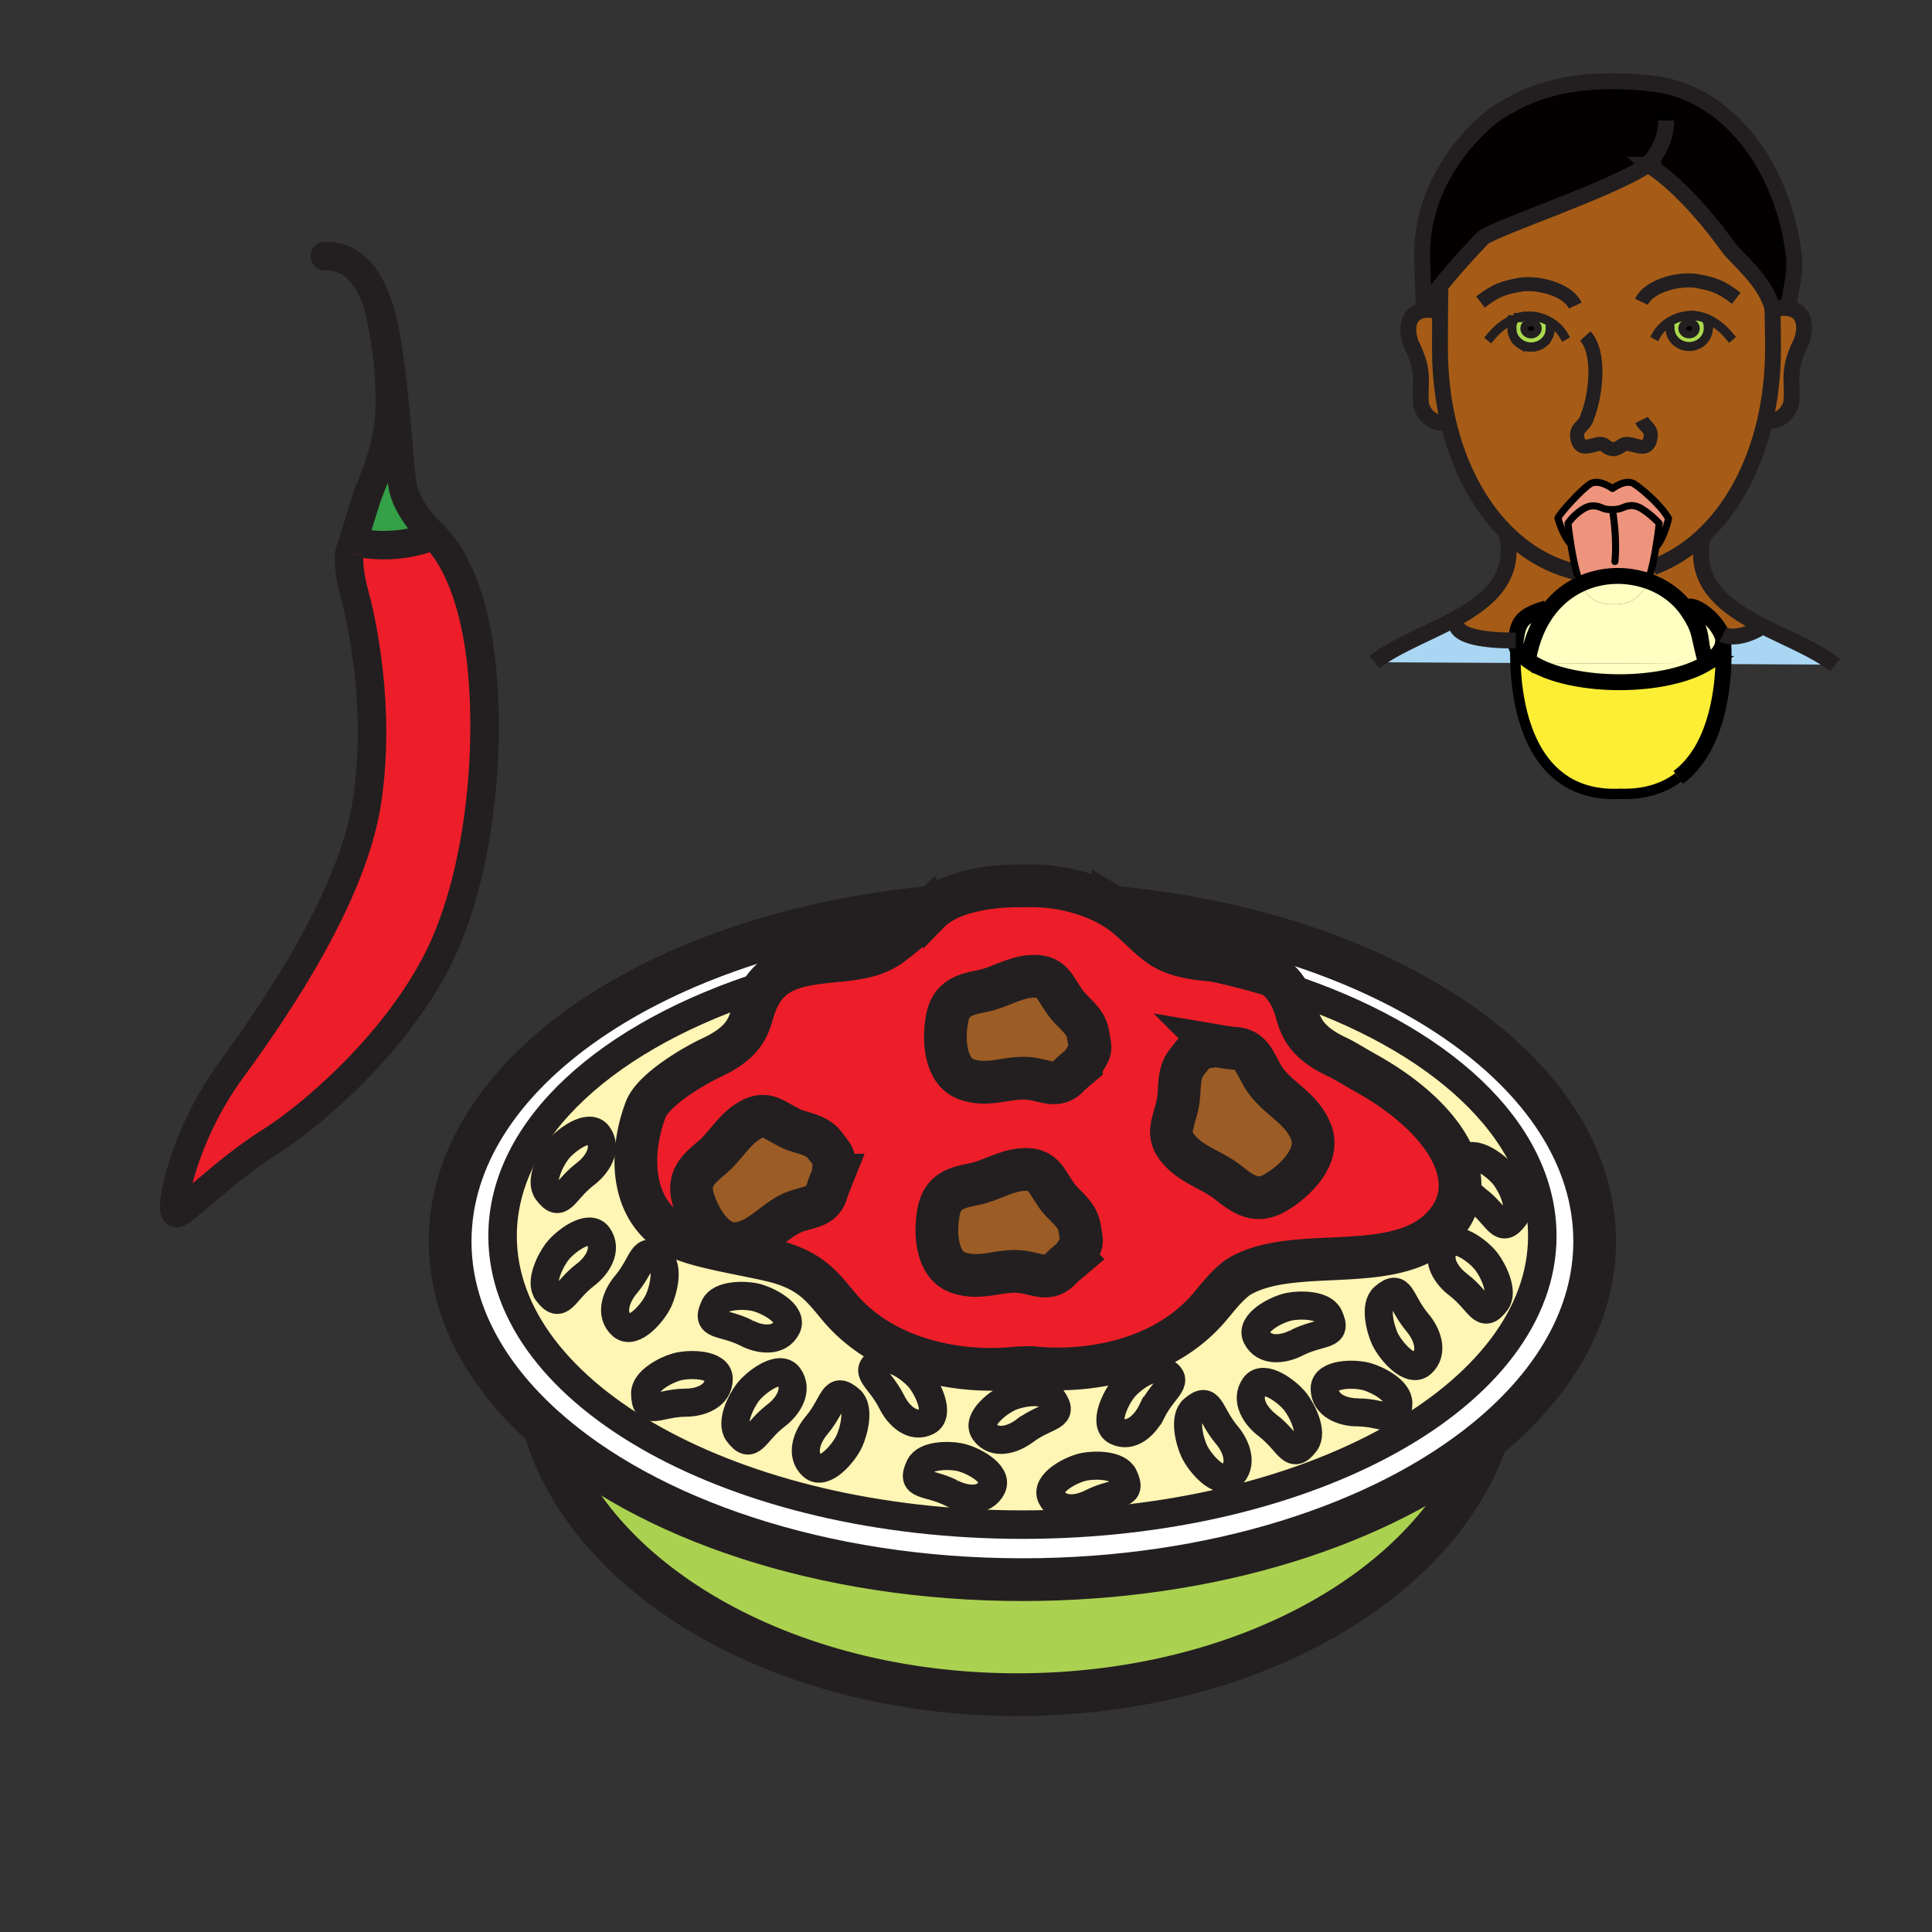 <?xml version="1.0"?><svg xmlns="http://www.w3.org/2000/svg" width="850.394" height="850.394" viewBox="0 0 850.394 850.394" overflow="visible"><rect x="0" y="0" width="850.394" height="850.394" fill="#333333" stroke="none"/><path d="M101.837 470.843c-21.513 29.297-27.664 63.13-24.26 63.13 3.413 0 20.777-18.474 41.323-31.397 17.754-11.166 52.695-40.86 72.302-77.347 19.474-36.225 24.748-91.747 20.919-130.905-3.696-37.601-15.539-53.177-21.194-58.593 0 0-13.978 6.611-32.574 3.306-1.711-.299-2.863.326-3.608 1.566-.009.009-.009.018-.009.018-.523 1.712-.86 2.816-.931 3.034-.009.027-.009.036-.009.036-.7 5.053.913 13.022 2.331 18.185 3.067 11.157 11.603 49.88 5.451 90.696-6.133 40.815-38.237 88.956-59.741 118.271z" fill="#ed1e29"></path><path d="M161.243 219.665a2760.202 2760.202 0 0 0-6.498 20.938c.745-1.241 1.897-1.865 3.608-1.566 18.596 3.305 32.574-3.306 32.574-3.306s-11.594-10.487-13.641-21.653c-2.048-11.157-3.865-56.356-9.901-76.741a97.116 97.116 0 0 0-.975-3.088l-.018.009c.328 1.268 5.965 23.301 5.097 46.331-.691 18.21-8.039 32.102-10.246 39.076z" fill="#34a047"></path><path d="M654.392 633.453c29.906-24.487 47.527-54.563 47.527-87.073 0-74.215-91.785-135.732-211.898-147.062a51.37 51.37 0 0 1 3.005 1.956c5.912 4.175 10.654 9.817 16.46 14.245 7.543 5.751 17.134 6.466 26.308 7.372 13.109 1.295 23.144 2.998 29.569 11.393 67.889 22.024 113.502 62.931 113.502 109.75 0 70.166-102.448 127.047-228.829 127.047-126.38 0-228.82-56.881-228.82-127.047 0-47.454 46.836-88.813 116.24-110.638 6.453-7.471 16.177-9.083 28.71-10.324 9.183-.905 18.765-1.621 26.308-7.372 5.806-4.428 11.39-9.047 16.469-14.245a24.432 24.432 0 0 1 2.074-1.883l-2.872-.073c-119.183 11.791-210.011 73.064-210.011 146.88 0 30.238 15.237 58.366 41.43 81.849 45.046 40.408 122.489 67.078 210.463 67.078 84.126.001 158.618-24.378 204.365-61.853z" fill="#fff"></path><path d="M245.156 506.66c-2.898 3.821-7.631 13.213-4.254 17.731 6.063 8.105 6.94.027 16.46-7.417 5.514-4.075 10.247-11.365 5.868-17.451-3.918-5.424-14.501 2.428-18.074 7.137zM245.156 551.053c-2.898 3.821-7.631 13.213-4.254 17.731 6.063 8.114 6.94.036 16.46-7.426 5.514-4.057 10.247-11.356 5.868-17.433-3.918-5.433-14.501 2.419-18.074 7.128z" fill="#fff5b4"></path><path d="M337.456 433.396c-69.404 21.825-116.24 63.184-116.24 110.638 0 70.166 102.439 127.047 228.82 127.047S678.865 614.2 678.865 544.034c0-46.819-45.613-87.726-113.502-109.75 2.27 2.952 4.087 6.729 5.434 11.609 1.959 7.091 4.894 13.34 17.949 19.426 3.129 1.467 7.65 4.338 12.569 7.081 33.86 18.919 49.566 44.629 37.122 63.312-18.898 28.372-67.517 10.722-93.346 26.389l-.398.281c-4.999 3.768-8.279 8.214-12.321 12.978-20.661 24.333-55.124 29.205-78.613 26.543l-5.549.181c-23.498 2.672-57.96-2.219-78.622-26.552-6.781-7.979-11.408-15.097-25.669-19.552-9.954-3.115-35.695-6.512-45.206-11.366-22.479-11.474-21.309-38.352-14.484-56.283 3.28-8.648 21.123-19.153 28.994-22.821 13.048-6.095 15.982-12.343 17.94-19.434 1.515-5.489 3.625-9.583 6.293-12.68zm-96.554 90.996c-3.377-4.519 1.356-13.91 4.254-17.731 3.572-4.709 14.156-12.562 18.074-7.137 4.378 6.086-.354 13.376-5.868 17.451-9.52 7.444-10.397 15.522-16.46 7.417zm0 44.392c-3.377-4.519 1.356-13.91 4.254-17.731 3.572-4.709 14.156-12.561 18.074-7.127 4.378 6.076-.354 13.376-5.868 17.433-9.52 7.461-10.397 15.539-16.46 7.425zm32.84 14.644c-5.575-4.963-2.491-13.131 2.048-18.329 7.711-9.373 6.852-17.451 14.475-10.867 4.263 3.658 1.631 13.874-.39 18.248-2.5 5.387-11.16 15.385-16.133 10.948zm10.212 29.994c-.098-5.696 9.156-10.388 13.703-11.71 5.62-1.611 18.703-1.53 18.703 5.226 0 7.534-8.048 10.541-14.856 10.469-11.984.226-17.373 6.212-17.55-3.985zm44.478-26.761c-10.787-5.334-18.242-2.509-13.872-11.683 2.438-5.116 12.764-5.017 17.408-4.084 5.726 1.15 17.355 7.271 14.359 13.294-3.34 6.729-11.849 5.688-17.895 2.473zm-3.59 44.039c-3.368-4.519 1.356-13.91 4.246-17.74 3.59-4.7 14.164-12.552 18.091-7.127 4.37 6.076-.363 13.375-5.886 17.441-9.51 7.445-10.388 15.523-16.451 7.426zm32.832 14.644c-5.558-4.962-2.481-13.14 2.057-18.329 7.703-9.382 6.852-17.451 14.483-10.876 4.255 3.658 1.631 13.874-.399 18.248-2.491 5.387-11.15 15.394-16.141 10.957zm34.666-28.599c-5.593-10.84-13.242-13.067-4.396-17.813 4.929-2.635 13.189 3.704 16.39 7.264 3.944 4.392 9.741 16.373 3.838 19.406-6.595 3.387-12.836-2.608-15.832-8.857zm26.379 40.39c-10.787-5.334-18.242-2.508-13.872-11.682 2.428-5.117 12.764-5.018 17.408-4.094 5.727 1.15 17.347 7.281 14.359 13.304-3.349 6.729-11.859 5.687-17.895 2.472zm14.626-26.978c-3.927-5.434 6.532-13.439 11.993-15.549 4.432-1.712 14.607-3.56 17.834 1.077 5.797 8.305-2.013 6.774-11.789 13.855-5.425 4.213-13.642 6.685-18.038.617zm29.472 28.772c-2.987-6.022 8.633-12.153 14.359-13.304 4.653-.924 14.979-1.023 17.417 4.093 4.37 9.174-3.085 6.349-13.872 11.674-6.044 3.214-14.554 4.265-17.904-2.463zm28.453-29.071c-5.903-3.024-.115-15.006 3.829-19.398 3.2-3.567 11.471-9.907 16.398-7.263 8.837 4.745 1.196 6.974-4.396 17.813-3.005 6.249-9.237 12.244-15.831 8.848zm34.347 8.793c-2.021-4.374-4.653-14.589-.39-18.257 7.623-6.565 6.771 1.504 14.483 10.886 4.529 5.189 7.614 13.366 2.048 18.329-4.982 4.438-13.641-5.569-16.141-10.958zm32.522-11.111c-5.522-4.066-10.256-11.365-5.877-17.442 3.927-5.424 14.502 2.428 18.082 7.128 2.899 3.83 7.623 13.222 4.246 17.74-6.063 8.097-6.941.027-16.451-7.426zm-5.035-39.086c-2.987-6.022 8.633-12.145 14.359-13.294 4.645-.934 14.979-1.033 17.417 4.093 4.361 9.165-3.085 6.34-13.881 11.674-6.035 3.215-14.545 4.256-17.895-2.473zm29.977 22.739c0-6.746 13.084-6.828 18.694-5.216 4.547 1.322 13.81 6.014 13.712 11.71-.177 10.196-5.566 4.22-17.55 3.984-6.807.082-14.856-2.934-14.856-10.478zm26.477-21.961c-2.021-4.374-4.653-14.589-.39-18.257 7.623-6.574 6.771 1.504 14.483 10.877 4.529 5.198 7.614 13.375 2.048 18.329-4.981 4.438-13.641-5.569-16.141-10.949zm32.521-23.608c-5.522-4.066-10.255-11.356-5.877-17.434 3.927-5.434 14.502 2.418 18.083 7.128 2.898 3.821 7.622 13.213 4.245 17.731-6.062 8.115-6.94.037-16.451-7.425zm8.093-37.483c-5.522-4.066-10.256-11.365-5.877-17.441 3.927-5.434 14.502 2.427 18.083 7.136 2.898 3.813 7.622 13.204 4.245 17.731-6.062 8.105-6.94.027-16.451-7.426z" fill="#fff5b4"></path><path d="M450.026 695.307c-87.974 0-165.417-26.67-210.463-67.078C259.099 695.37 344.91 745.93 447.819 745.93c100.215 0 184.217-47.961 206.572-112.477-45.746 37.475-120.238 61.854-204.365 61.854z" fill="#abd150"></path><path d="M275.79 565.099c-4.539 5.198-7.623 13.366-2.048 18.329 4.973 4.438 13.633-5.561 16.132-10.948 2.021-4.374 4.653-14.59.39-18.248-7.622-6.585-6.763 1.494-14.474 10.867z" fill="#fff5b4"></path><path d="M490.021 399.318c-10.982-6.602-25.759-10.016-39.684-9.355 0 0-25.954-1.168-39.32 9.609a24.28 24.28 0 0 0-2.074 1.883c-5.079 5.198-10.663 9.817-16.469 14.245-7.543 5.751-17.125 6.466-26.308 7.372-12.533 1.241-22.257 2.853-28.71 10.324-2.668 3.097-4.777 7.19-6.293 12.679-1.958 7.091-4.893 13.339-17.94 19.434-7.871 3.668-25.714 14.173-28.994 22.821-6.825 17.932-7.995 44.81 14.484 56.283 9.511 4.854 35.251 8.251 45.206 11.366 14.262 4.455 18.889 11.573 25.669 19.552 20.662 24.333 55.125 29.224 78.622 26.552l5.549-.181c23.489 2.662 57.952-2.21 78.613-26.543 4.042-4.764 7.322-9.21 12.321-12.978l.398-.281c25.829-15.667 74.447 1.983 93.346-26.389 12.444-18.683-3.262-44.393-37.122-63.312-4.919-2.743-9.44-5.614-12.569-7.081-13.056-6.086-15.99-12.335-17.949-19.426-1.347-4.881-3.164-8.657-5.434-11.609-6.426-8.395-16.46-10.098-29.569-11.393-9.174-.906-18.765-1.621-26.308-7.372-5.806-4.428-10.548-10.07-16.46-14.245a51.879 51.879 0 0 0-3.005-1.955zM305.183 527.933c-2.722-8.938 1.879-13.177 8.092-18.312 5.646-4.691 9.192-11.438 15.255-15.567 8.314-5.669 11.408-1.367 19.217 2.481 5.105 2.518 11.594 2.526 15.334 7.562 4.308 5.814 4.467 4.284 3.572 13.141 0 0-2.278 5.651-2.518 6.629-1.782 7.362-7.366 7.118-13.562 9.256-9.555 3.305-14.732 12.415-25.466 14.172-10.166 1.647-17.256-10.614-19.924-19.362zm116.559 32.212c-9.724-3.441-10.317-17.677-8.633-26.67 1.729-9.201 7.747-10.722 15.601-12.253 7.136-1.403 13.385-5.65 20.626-6.366 9.963-.996 10.708 4.293 15.805 11.447 3.351 4.682 9.059 7.815 10.024 14.063 1.126 7.2 1.959 5.932-2.916 13.304 0 0-4.627 3.885-5.283 4.637-4.973 5.633-9.785 2.717-16.238 1.621-9.947-1.685-18.713 3.848-28.986.217zm3.749-85.037c-9.724-3.441-10.317-17.677-8.633-26.67 1.729-9.201 7.747-10.713 15.6-12.253 7.136-1.403 13.385-5.65 20.626-6.366 9.964-.996 10.708 4.293 15.805 11.446 3.351 4.683 9.059 7.815 10.025 14.064 1.125 7.199 1.968 5.932-2.917 13.304 0 0-4.617 3.885-5.282 4.637-4.973 5.633-9.777 2.717-16.229 1.621-9.955-1.684-18.721 3.849-28.995.217zm95.021 32.576c-8.004-7.671-4.272-12.126-2.181-21.59 1.365-6.222-.23-13.304 4.122-18.638 4.999-6.148 3.377-5.932 12.853-7.163 0 0 6.479 1.104 7.561 1.114 8.146.117 9.28 6.284 13.057 12.515 5.823 9.608 16.638 13.005 21.131 24.289 4.246 10.686-6.825 21.48-15.316 26.561-8.669 5.198-14.244 1.223-21.167-4.292-6.295-5.008-14.246-7.209-20.06-12.796z" fill="#ed1e29"></path><path d="M297.657 601.712c-4.547 1.322-13.801 6.014-13.703 11.71.177 10.197 5.566 4.211 17.55 3.984 6.808.072 14.856-2.935 14.856-10.469 0-6.755-13.083-6.836-18.703-5.225z" fill="#fff5b4"></path><path d="M313.275 509.621c-6.213 5.135-10.814 9.373-8.092 18.312 2.668 8.748 9.759 21.01 19.926 19.361 10.734-1.757 15.911-10.867 25.466-14.172 6.196-2.138 11.78-1.894 13.562-9.256.239-.978 2.518-6.629 2.518-6.629.895-8.856.735-7.326-3.572-13.141-3.741-5.035-10.229-5.044-15.334-7.562-7.809-3.849-10.902-8.15-19.217-2.481-6.065 4.131-9.611 10.877-15.257 15.568z" fill="#9c5c25"></path><path d="M314.561 574.979c-4.37 9.174 3.084 6.349 13.872 11.683 6.045 3.215 14.555 4.256 17.896-2.473 2.996-6.022-8.633-12.144-14.359-13.294-4.646-.933-14.972-1.033-17.409 4.084zM329.088 612.96c-2.89 3.83-7.614 13.222-4.246 17.74 6.063 8.097 6.94.019 16.451-7.426 5.522-4.066 10.256-11.365 5.886-17.441-3.927-5.425-14.501 2.427-18.091 7.127zM359.73 627.015c-4.538 5.189-7.614 13.367-2.057 18.329 4.991 4.438 13.65-5.569 16.141-10.957 2.03-4.374 4.654-14.59.399-18.248-7.631-6.576-6.78 1.494-14.483 10.876zM387.944 598.932c-8.846 4.746-1.196 6.974 4.396 17.813 2.996 6.249 9.236 12.244 15.831 8.856 5.903-3.033.106-15.015-3.838-19.406-3.2-3.559-11.46-9.898-16.389-7.263zM404.848 645.453c-4.37 9.174 3.084 6.348 13.872 11.682 6.036 3.215 14.545 4.257 17.896-2.472 2.987-6.022-8.633-12.153-14.359-13.304-4.646-.923-14.981-1.023-17.409 4.094z" fill="#fff5b4"></path><path d="M413.108 533.475c-1.684 8.993-1.09 23.229 8.633 26.67 10.273 3.632 19.04-1.901 28.985-.217 6.453 1.096 11.266 4.012 16.238-1.621.656-.752 5.283-4.637 5.283-4.637 4.875-7.372 4.042-6.104 2.916-13.304-.966-6.248-6.674-9.382-10.024-14.063-5.097-7.154-5.842-12.443-15.805-11.447-7.241.716-13.49 4.963-20.626 6.366-7.853 1.531-13.871 3.051-15.6 12.253zM416.858 448.438c-1.684 8.993-1.09 23.229 8.633 26.67 10.273 3.632 19.04-1.901 28.994-.217 6.452 1.096 11.257 4.012 16.229-1.621.665-.752 5.282-4.637 5.282-4.637 4.885-7.372 4.042-6.104 2.917-13.304-.967-6.249-6.675-9.382-10.025-14.064-5.097-7.153-5.841-12.442-15.805-11.446-7.241.716-13.49 4.963-20.626 6.366-7.852 1.541-13.871 3.052-15.599 12.253z" fill="#9c5c25"></path><path d="M445.338 614.608c-5.461 2.109-15.92 10.115-11.993 15.549 4.396 6.067 12.613 3.596 18.038-.616 9.776-7.081 17.586-5.551 11.789-13.855-3.227-4.637-13.402-2.79-17.834-1.078zM477.177 645.625c-5.727 1.15-17.347 7.281-14.359 13.304 3.35 6.729 11.859 5.678 17.904 2.463 10.787-5.325 18.242-2.5 13.872-11.674-2.438-5.116-12.764-5.017-17.417-4.093zM495.099 610.46c-3.944 4.393-9.732 16.374-3.829 19.398 6.595 3.396 12.826-2.6 15.831-8.848 5.593-10.84 13.233-13.068 4.396-17.813-4.928-2.644-13.198 3.696-16.398 7.263z" fill="#fff5b4"></path><path d="M518.331 486.094c-2.092 9.464-5.823 13.919 2.181 21.59 5.814 5.587 13.766 7.788 20.059 12.796 6.923 5.515 12.498 9.49 21.167 4.292 8.491-5.08 19.563-15.875 15.316-26.561-4.493-11.284-15.308-14.681-21.131-24.289-3.776-6.23-4.911-12.397-13.057-12.515-1.081-.01-7.561-1.114-7.561-1.114-9.476 1.231-7.854 1.015-12.853 7.163-4.351 5.334-2.756 12.416-4.121 18.638z" fill="#9c5c25"></path><path d="M525.228 620.395c-4.264 3.668-1.631 13.883.39 18.257 2.5 5.389 11.159 15.396 16.142 10.958 5.566-4.963 2.481-13.14-2.048-18.329-7.713-9.383-6.861-17.452-14.484-10.886zM552.262 610.098c-4.379 6.077.354 13.376 5.877 17.442 9.511 7.453 10.389 15.522 16.451 7.426 3.377-4.519-1.347-13.91-4.246-17.74-3.58-4.701-14.156-12.552-18.082-7.128zM567.464 575.16c-5.727 1.149-17.347 7.271-14.359 13.294 3.35 6.729 11.859 5.688 17.896 2.473 10.796-5.334 18.242-2.509 13.881-11.674-2.439-5.126-12.774-5.026-17.418-4.093zM601.775 605.978c-5.61-1.612-18.694-1.53-18.694 5.216 0 7.544 8.049 10.56 14.856 10.479 11.983.235 17.373 6.212 17.55-3.984.098-5.698-9.165-10.389-13.712-11.711zM609.168 570.976c-4.264 3.668-1.631 13.883.39 18.257 2.5 5.38 11.16 15.387 16.142 10.949 5.566-4.954 2.481-13.131-2.048-18.329-7.713-9.374-6.861-17.452-14.484-10.877zM636.202 548.19c-4.378 6.077.354 13.367 5.877 17.434 9.511 7.462 10.389 15.54 16.451 7.426 3.377-4.519-1.347-13.91-4.245-17.731-3.581-4.711-14.156-12.562-18.083-7.129zM644.295 510.699c-4.379 6.076.354 13.375 5.877 17.441 9.511 7.453 10.389 15.531 16.451 7.426 3.377-4.527-1.347-13.919-4.245-17.731-3.581-4.709-14.156-12.569-18.083-7.136z" fill="#fff5b4"></path><g fill="none" stroke="#231f20"><path d="M337.491 433.388c-.009 0-.027.009-.036.009-69.404 21.825-116.24 63.184-116.24 110.638 0 70.166 102.439 127.047 228.82 127.047s228.829-56.881 228.829-127.047c0-46.819-45.613-87.726-113.502-109.75-14.492-4.719-30.013-8.558-46.313-11.42" stroke-width="12.543"></path><path d="M408.145 399.5c-119.183 11.791-210.011 73.064-210.011 146.88 0 30.238 15.237 58.366 41.43 81.849 45.046 40.408 122.489 67.078 210.463 67.078 84.127 0 158.618-24.379 204.365-61.854 29.906-24.487 47.527-54.563 47.527-87.073 0-74.215-91.785-135.732-211.898-147.062h-.019" stroke-width="18.815"></path><path d="M539.711 631.28c-7.712-9.382-6.86-17.451-14.483-10.886-4.264 3.668-1.631 13.883.39 18.257 2.5 5.389 11.159 15.396 16.142 10.958 5.565-4.963 2.48-13.139-2.049-18.329zM507.101 621.011c5.593-10.84 13.233-13.068 4.396-17.813-4.928-2.645-13.198 3.695-16.398 7.263-3.944 4.393-9.732 16.374-3.829 19.398 6.594 3.395 12.826-2.6 15.831-8.848zM558.139 627.54c9.511 7.453 10.389 15.522 16.451 7.426 3.377-4.519-1.347-13.91-4.246-17.74-3.58-4.7-14.155-12.552-18.082-7.128-4.379 6.077.354 13.376 5.877 17.442zM623.651 581.853c-7.712-9.373-6.86-17.451-14.483-10.877-4.264 3.668-1.631 13.883.39 18.257 2.5 5.38 11.16 15.387 16.142 10.949 5.566-4.954 2.481-13.131-2.049-18.329zM642.079 565.624c9.511 7.462 10.389 15.54 16.451 7.426 3.377-4.519-1.347-13.91-4.245-17.731-3.581-4.71-14.156-12.562-18.083-7.128-4.378 6.077.355 13.367 5.877 17.433zM650.172 528.141c9.511 7.453 10.389 15.531 16.451 7.426 3.377-4.527-1.347-13.919-4.245-17.731-3.581-4.709-14.156-12.569-18.083-7.136-4.379 6.075.354 13.374 5.877 17.441zM597.938 621.672c11.983.235 17.373 6.212 17.55-3.984.098-5.696-9.165-10.388-13.712-11.71-5.61-1.612-18.694-1.53-18.694 5.216-.001 7.543 8.048 10.559 14.856 10.478zM571 590.927c10.796-5.334 18.242-2.509 13.881-11.674-2.438-5.126-12.772-5.026-17.417-4.093-5.727 1.149-17.347 7.271-14.359 13.294 3.349 6.729 11.859 5.688 17.895 2.473zM480.722 661.392c10.787-5.325 18.242-2.5 13.872-11.674-2.438-5.116-12.764-5.017-17.417-4.093-5.727 1.15-17.347 7.281-14.359 13.304 3.349 6.728 11.859 5.677 17.904 2.463zM451.383 629.541c9.776-7.081 17.586-5.551 11.789-13.855-3.227-4.637-13.402-2.789-17.834-1.077-5.461 2.109-15.92 10.115-11.993 15.549 4.396 6.067 12.613 3.595 18.038-.617zM359.73 627.015c7.703-9.382 6.852-17.451 14.483-10.876 4.255 3.658 1.631 13.874-.399 18.248-2.491 5.388-11.15 15.395-16.141 10.957-5.557-4.962-2.481-13.14 2.057-18.329zM392.34 616.745c-5.593-10.84-13.242-13.067-4.396-17.813 4.929-2.635 13.189 3.704 16.39 7.264 3.944 4.392 9.741 16.373 3.838 19.406-6.595 3.387-12.836-2.608-15.832-8.857zM341.293 623.274c-9.511 7.444-10.388 15.522-16.451 7.426-3.368-4.519 1.356-13.91 4.246-17.74 3.59-4.7 14.164-12.552 18.091-7.127 4.37 6.076-.363 13.375-5.886 17.441zM275.79 565.099c7.711-9.373 6.852-17.451 14.475-10.867 4.263 3.658 1.631 13.874-.39 18.248-2.5 5.388-11.16 15.386-16.132 10.948-5.576-4.963-2.492-13.131 2.047-18.329zM257.362 561.358c-9.52 7.462-10.397 15.54-16.46 7.426-3.377-4.519 1.356-13.91 4.254-17.731 3.572-4.709 14.156-12.561 18.074-7.127 4.378 6.076-.355 13.376-5.868 17.432zM257.362 516.975c-9.52 7.444-10.397 15.522-16.46 7.417-3.377-4.519 1.356-13.91 4.254-17.731 3.572-4.709 14.156-12.562 18.074-7.137 4.378 6.085-.355 13.375-5.868 17.451zM301.504 617.406c-11.984.227-17.373 6.213-17.55-3.984-.098-5.696 9.156-10.388 13.703-11.71 5.62-1.611 18.703-1.53 18.703 5.226 0 7.534-8.048 10.541-14.856 10.468zM328.432 586.661c-10.787-5.334-18.242-2.509-13.872-11.683 2.438-5.116 12.764-5.017 17.408-4.084 5.726 1.15 17.355 7.271 14.359 13.294-3.34 6.729-11.849 5.688-17.895 2.473zM418.719 657.135c-10.787-5.334-18.242-2.508-13.872-11.682 2.428-5.117 12.764-5.018 17.408-4.094 5.727 1.15 17.347 7.281 14.359 13.304-3.349 6.729-11.859 5.687-17.895 2.472z" stroke-width="12.363"></path><path d="M472.248 553.67c4.875-7.372 4.042-6.104 2.916-13.304-.966-6.248-6.674-9.382-10.024-14.063-5.097-7.154-5.842-12.443-15.805-11.447-7.241.716-13.49 4.963-20.626 6.366-7.854 1.531-13.872 3.052-15.601 12.253-1.684 8.993-1.09 23.229 8.633 26.67 10.273 3.632 19.04-1.901 28.985-.217 6.453 1.096 11.266 4.012 16.238-1.621.657-.752 5.284-4.637 5.284-4.637zM475.997 468.634c4.885-7.372 4.042-6.104 2.917-13.304-.967-6.249-6.675-9.382-10.025-14.064-5.097-7.153-5.841-12.442-15.805-11.446-7.241.716-13.49 4.963-20.626 6.366-7.853 1.54-13.872 3.052-15.6 12.253-1.684 8.993-1.09 23.229 8.633 26.67 10.273 3.632 19.04-1.901 28.994-.217 6.452 1.096 11.257 4.012 16.229-1.621.666-.752 5.283-4.637 5.283-4.637zM366.653 517.237c.895-8.856.735-7.326-3.572-13.141-3.741-5.035-10.229-5.044-15.334-7.562-7.809-3.849-10.902-8.15-19.217-2.481-6.063 4.13-9.608 10.876-15.255 15.567-6.213 5.135-10.814 9.373-8.092 18.312 2.668 8.748 9.759 21.01 19.926 19.361 10.734-1.757 15.911-10.867 25.466-14.172 6.196-2.138 11.78-1.894 13.562-9.256.238-.976 2.516-6.628 2.516-6.628zM535.306 460.293c-9.476 1.231-7.854 1.015-12.853 7.163-4.353 5.334-2.757 12.416-4.122 18.638-2.092 9.464-5.823 13.919 2.181 21.59 5.814 5.587 13.766 7.788 20.059 12.796 6.923 5.515 12.498 9.49 21.167 4.292 8.491-5.08 19.563-15.875 15.316-26.561-4.493-11.284-15.308-14.681-21.131-24.289-3.776-6.23-4.911-12.397-13.057-12.515-1.081-.01-7.56-1.114-7.56-1.114zM239.545 628.156c.009.026.018.045.018.072C259.099 695.37 344.91 745.93 447.819 745.93c100.215 0 184.217-47.961 206.572-112.477.159-.443.31-.887.461-1.34" stroke-width="18.815"></path><path d="M565.362 434.284c2.27 2.952 4.087 6.729 5.434 11.609 1.959 7.091 4.894 13.34 17.949 19.426 3.129 1.467 7.65 4.338 12.569 7.081 33.86 18.919 49.566 44.629 37.122 63.312-18.898 28.372-67.517 10.722-93.346 26.389l-.398.281c-4.999 3.768-8.279 8.214-12.321 12.978-20.661 24.333-55.124 29.205-78.613 26.543l-5.549.181c-23.498 2.672-57.96-2.219-78.622-26.552-6.781-7.979-11.408-15.097-25.669-19.552-9.954-3.115-35.695-6.512-45.206-11.366-22.479-11.474-21.309-38.352-14.484-56.283 3.28-8.648 21.123-19.153 28.994-22.821 13.048-6.095 15.982-12.343 17.94-19.434 1.516-5.488 3.625-9.582 6.293-12.679 6.453-7.471 16.177-9.083 28.71-10.324 9.183-.905 18.765-1.621 26.308-7.372 5.806-4.428 11.39-9.047 16.469-14.245a24.432 24.432 0 0 1 2.074-1.883c13.367-10.777 39.32-9.609 39.32-9.609 13.925-.661 28.701 2.753 39.684 9.355a51.37 51.37 0 0 1 3.005 1.956c5.912 4.175 10.654 9.817 16.46 14.245 7.543 5.751 17.134 6.466 26.308 7.372 13.109 1.295 23.144 2.997 29.569 11.392z" stroke-width="18.815"></path><path d="M154.736 240.62c-.47.788-.771 1.83-.931 3.034M153.797 243.69c-.7 5.053.913 13.022 2.331 18.185 3.067 11.157 11.603 49.88 5.451 90.696-6.134 40.815-38.238 88.957-59.742 118.271-21.513 29.297-27.664 63.13-24.26 63.13 3.413 0 20.777-18.474 41.323-31.397 17.754-11.166 52.695-40.86 72.302-77.347 19.474-36.225 24.748-91.747 20.919-130.905-3.696-37.601-15.539-53.177-21.194-58.593 0 0-13.978 6.611-32.574 3.306-1.711-.299-2.863.326-3.608 1.566" stroke-width="12.543"></path><path d="M190.927 235.73s-11.594-10.487-13.641-21.653c-2.048-11.157-3.865-56.356-9.901-76.741a97.116 97.116 0 0 0-.975-3.088c-6.674-19.616-16.611-21.508-23.436-21.508" stroke-width="12.543" stroke-linecap="round" stroke-linejoin="round"></path><path d="M166.375 134.203s.009.018.018.054c.328 1.268 5.965 23.301 5.097 46.331-.691 18.211-8.04 32.104-10.247 39.077a2760.202 2760.202 0 0 0-6.498 20.938c-.009.009-.009.018-.009.018-.523 1.712-.86 2.816-.931 3.034-.009.027-.009.036-.009.036" stroke-width="12.543"></path></g><path fill="none" d="M0 0h850.394v850.394H0z"></path><g><path d="M805.964 291.422l-.76 1.118-46.624-.243c.186-5.067-.004-8.761-.084-9.967v-.005a9.84 9.84 0 0 0 .009-.384c0-.088-.004-.172-.009-.265a6.84 6.84 0 0 0-.473-2.257l.349-.128c3.535 1.768 9.721.884 15.905-2.651l.509-1.595c10.868 5.659 22.859 10.368 31.178 16.377z" fill="#a9d7f3"></path><path d="M787.289 135.689c8.619 1.383 7.457 11.059 5.09 15.879-5.757 11.748-3.124 16.073-3.853 25.033-.274 3.309-3.95 9.653-11.615 8.58 2.284-9.91 3.508-20.57 3.508-31.766 0-5.964-.075-10.144-.261-17.187h.11l.83-.009a12.07 12.07 0 0 1 4.083-.703c.685.001 1.387.058 2.108.173z" fill="#a65c17" class="aac-skin-fill"></path><path d="M780.145 135.707l-.004-.018c-2.969-11.929-15.905-22.086-19.228-26.672-17.894-24.714-31.439-34.006-34.766-36.056-.521-.327-.791-.468-.791-.468-.035.022-.062.044-.098.066-15.078 10.533-65.983 27.313-72.451 32.058 0 0-11.554 11.911-19.555 22.157-2.872 3.685-5.293 7.148-6.557 9.773l-.751-24.428c0-38.958 31.797-61.57 31.797-61.57 3.681-2.5 6.137-3.76 6.137-3.76 16.223-9.645 37.195-13.046 63.947-9.932 32.301 3.769 57.09 35.941 61.817 75.991.769 6.512-1.078 13.396-2.204 20.283l-2.258 2.386a12.07 12.07 0 0 0-4.083.703l-.83.009a7.975 7.975 0 0 0-.122-.522z" fill="#020100" class="aac-hair-fill"></path><path d="M710.344 197.71c-.106.018-.208.031-.318.049l.716-.044c-.138-.001-.274-.001-.398-.005zm41.777-57.05v-.004a18.741 18.741 0 0 0-1.86-.76 18.239 18.239 0 0 0-4.975-1.006 19.16 19.16 0 0 0-1.423-.026c-4.029.093-8.169 1.763-11.279 4.427l2.395.022c.018.265.102.539.102 1.17 0 4.44 3.769 8.041 8.426 8.041 4.644 0 8.416-3.601 8.416-8.041 0-.72.026-1.206-.013-1.635a2.065 2.065 0 0 0-.049-.335c.004-.004.004-.004 0-.004a2.898 2.898 0 0 0-.159-.504l.419-1.345zm24.79 44.52c-4.904 21.287-14.704 39.087-27.825 51.139-6.429 5.912-13.656 10.44-21.489 13.33l-.446-.11c.331-1.378.641-2.814.923-4.25.313-1.586.592-3.172.84-4.683l.146.022c3.583-4.002 5.372-12.432 5.372-12.432-.168-.481-2.293-3.332-2.293-3.332-2.717-3.631-9.808-10.095-12.984-11.942-3.791-2.218-9.38 2.103-9.38 2.103s-5.897-4.321-9.693-2.103c-3.79 2.209-13.695 13.272-14.327 15.062 0 0 1.789 7.17 5.372 11.173l.221-.035c.614 3.932 1.467 8.558 2.532 12.481l-.398.11c-11.195-2.642-21.339-8.509-29.954-16.917v-.004c-.38-.371-.756-.747-1.131-1.126-11.589-11.796-20.288-28.271-24.892-47.702-2.399-10.131-3.685-21.061-3.685-32.548 0-3.676.004-10.122.058-16.338.026-3.481.07-6.893.137-9.711l-.76-.592c8.001-10.246 19.555-22.157 19.555-22.157 6.468-4.745 57.373-21.525 72.451-32.058.168.15.481.283.889.402 3.326 2.05 16.872 11.341 34.766 36.056 3.322 4.586 16.259 14.743 19.228 26.672.009.181.013.358.018.539.186 7.042.261 11.222.261 17.187-.004 11.194-1.228 21.855-3.512 31.764zm-92.938-42.338c-2.991-2.257-6.738-3.649-10.4-3.733a17.87 17.87 0 0 0-3.924.354 13.192 13.192 0 0 0-1.36.331h-.009c-.893.252-1.763.57-2.606.95 0 0 0 .004-.005 0a22.805 22.805 0 0 0-3.053 1.674l2.911.601c-.053.446-.018.95-.018 1.71 0 2.359 1.065 4.484 2.762 5.951.301.261.618.499.954.716a8.623 8.623 0 0 0 4.705 1.374c1.308 0 2.55-.283 3.649-.791.005 0 .005-.004.005-.004.366-.168.72-.362 1.056-.579.331-.217.649-.455.95-.716 1.696-1.467 2.757-3.592 2.757-5.951l1.626-1.887z" fill="#a65c17" class="aac-skin-fill"></path><path d="M780.145 135.707l.014.521c-.005-.181-.009-.358-.018-.539l.004.018zM756.672 277.01c-2.13-2.836-5.986-5.395-10.82-7.498 2.806 4.979 4.913 11.946 4.131 18.732-2.146-8.301-1.723-10.237-5.015-16.082-.477-.853-1.016-1.617-1.488-2.368-4.176-6.645-10.71-11.456-18.176-14.059.68-1.758 1.299-3.905 1.847-6.198l.446.11c7.833-2.89 15.061-7.418 21.489-13.33l.438.469c-4.286 19.55 9.26 29.928 25.263 38.256l-.509 1.595c-6.185 3.535-12.37 4.418-15.905 2.651l-.349.128c-.305-.82-.76-1.624-1.352-2.406z" fill="#a65c17" class="aac-skin-fill"></path><path d="M758.496 282.33c.08 1.206.27 4.899.084 9.967l-7.975-.044c4.816-2.837 7.697-6.248 7.891-9.923z" fill="#fff"></path><path d="M750.605 292.252l7.975.044c-.504 13.815-3.813 37.881-19.881 49.894-6.406 4.789-14.841 7.665-25.935 7.21l.115.036c-39.268 1.612-45.224-38.495-45.838-57.621l7.378.035s0 .004.005.004c.133.084.27.168.411.252 4.197 2.532 9.914 4.613 16.62 6.04 6.38 1.365 13.656 2.134 21.384 2.134 14.624 0 27.648-2.766 36.008-7.06.61-.314 1.198-.637 1.758-.968z" fill="#fbee34"></path><path d="M758.505 281.94c0-.088 0-.177-.009-.265.005.093.009.177.009.265z" fill="#a65c17" class="aac-skin-fill"></path><path d="M758.496 282.325v.005c-.194 3.676-3.075 7.086-7.891 9.923l-1.444-.009c.401-1.313.667-2.651.821-3.999.782-6.786-1.325-13.753-4.131-18.732 4.834 2.103 8.69 4.661 10.82 7.498 1.064 1.718 1.74 3.366 1.824 4.665.009.088.009.177.009.265.001.128-.003.256-.008.384z" fill="#ffffc2"></path><path d="M758.023 279.418a6.87 6.87 0 0 1 .473 2.257c-.084-1.299-.76-2.947-1.824-4.665.592.782 1.047 1.586 1.351 2.408z" fill="#9e5b16"></path><path d="M752.121 140.655v.004a21.548 21.548 0 0 0-1.86-.765 19.14 19.14 0 0 1 1.86.761z" fill="#a65c17" class="aac-skin-fill"></path><path d="M752.121 140.66l-.42 1.343c.07.172.124.336.159.504.004 0 .004 0 0 .004.022.106.04.221.049.335.039.429.013.915.013 1.635 0 4.44-3.772 8.041-8.416 8.041-4.657 0-8.426-3.601-8.426-8.041 0-.632-.084-.906-.102-1.17l-2.395-.022c3.11-2.664 7.25-4.334 11.279-4.427.481-.009.955 0 1.423.026.345.022.689.049 1.029.088.341.044.681.093 1.012.15.336.058.667.128.999.203a19.85 19.85 0 0 1 1.935.565c.633.227 1.256.483 1.861.766zm-5.624 3.892c0-1.493-1.361-2.708-3.04-2.708s-3.039 1.215-3.039 2.708c0 1.498 1.36 2.708 3.039 2.708s3.04-1.211 3.04-2.708zM751.86 142.511z" fill="#abda4d"></path><path d="M749.161 292.244l1.444.009a34.07 34.07 0 0 1-1.758.967l-.005-.004c.116-.323.221-.646.319-.972z" fill="#9e5b16"></path><path d="M749.982 288.245a22.358 22.358 0 0 1-.821 3.999l-74.736-.389c-.005 0-.005 0-.005-.004a23.61 23.61 0 0 1-2.624-1.864l.866-.093c1.647-9.15 4.988-16.422 9.389-21.989 3.888-4.913 8.597-8.496 13.7-10.855.004.004.004.013.009.018 3.618 7.763 9.547 9.159 14.491 8.849 4.943.31 10.873-1.086 14.491-8.849.19-.411.38-.857.562-1.33 7.466 2.603 14 7.414 18.176 14.059.473.751 1.012 1.515 1.488 2.368 3.292 5.843 2.868 7.779 5.014 16.08z" fill="#ffffc2"></path><path d="M674.425 291.854l74.736.389c-.098.327-.203.649-.318.972l.005.004c-8.359 4.294-21.384 7.06-36.008 7.06-7.728 0-15.004-.769-21.384-2.134-6.706-1.427-12.423-3.508-16.62-6.04a13.943 13.943 0 0 1-.411-.251z" fill="#ffffc2"></path><path d="M748.326 139.33zM747.327 139.126zM746.315 138.976c.341.04.681.088 1.012.15a26.161 26.161 0 0 0-1.012-.15zM745.286 138.888z" fill="#a65c17" class="aac-skin-fill"></path><ellipse cx="743.457" cy="144.552" rx="3.04" ry="2.708"></ellipse><path d="M732.138 224.863s2.125 2.85 2.293 3.332c0 0-1.789 8.43-5.372 12.432l-.146-.022c.923-5.593 1.409-10.197 1.409-10.197s-3.265-3.795-8.01-6.64c-3.968-2.381-7.162-.632-8.846 0-1.691.636-5.796.738-7.483.106-1.688-.632-4.882-2.381-8.854 0-4.735 2.85-6.954 6.534-6.954 6.534s.407 3.813 1.171 8.712l-.221.035c-3.583-4.002-5.372-11.173-5.372-11.173.632-1.79 10.537-12.853 14.327-15.062 3.796-2.218 9.693 2.103 9.693 2.103s5.589-4.321 9.38-2.103c3.177 1.848 10.268 8.312 12.985 11.943z" fill="#ee947d"></path><path d="M730.322 230.408s-.486 4.604-1.409 10.197a145.867 145.867 0 0 1-.84 4.683 104.748 104.748 0 0 1-.923 4.25c-.548 2.293-1.167 4.44-1.847 6.198-9.327-3.256-20.107-3.062-29.553 1.313-.685-1.476-1.313-3.362-1.873-5.448-1.065-3.923-1.918-8.549-2.532-12.481-.764-4.899-1.171-8.712-1.171-8.712s2.219-3.685 6.954-6.534c3.973-2.381 7.166-.632 8.854 0 1.688.632 5.792.53 7.483-.106 1.684-.632 4.878-2.381 8.846 0 4.747 2.845 8.011 6.64 8.011 6.64z" fill="#ee947d"></path><path d="M725.304 255.737c-.182.473-.371.919-.562 1.33-3.618 7.763-9.548 9.159-14.491 8.849.018-.004.035-.004.053-.004h-.105c.018 0 .035 0 .053.004-4.944.31-10.873-1.086-14.491-8.849-.005-.004-.005-.013-.009-.018 9.444-4.374 20.225-4.568 29.552-1.312z" fill="#ffffc2"></path><path d="M710.304 265.912c-.018 0-.035 0-.053.004-.018-.004-.035-.004-.053-.004h.106z" fill="#9e5b16"></path><path d="M693.878 251.602c.561 2.085 1.188 3.972 1.873 5.448-5.104 2.359-9.813 5.942-13.7 10.855l-1.437-.102c-11.906 3.327-12.37 7.069-13.439 14.138-13.572 0-26.323-1.604-26.323-7.952l-1.82-.773c15.543-8.24 28.408-18.587 24.221-37.708l.273-.711c8.615 8.408 18.759 14.275 29.954 16.917l.398-.112z" fill="#a65c17" class="aac-skin-fill"></path><path d="M665.526 143.019l-2.911-.601a22.627 22.627 0 0 1 3.053-1.674c.005.004.005 0 .005 0a19.877 19.877 0 0 1 2.606-.95h.009c.221-.062.446-.124.667-.181.229-.053.464-.102.693-.15a17.993 17.993 0 0 1 3.924-.354c3.662.084 7.409 1.476 10.4 3.733l-1.626 1.887c0 2.359-1.061 4.484-2.757 5.951a8.878 8.878 0 0 1-.95.716 8.493 8.493 0 0 1-1.056.579c-.005 0-.005.004-.005.004a8.767 8.767 0 0 1-3.645.787 8.693 8.693 0 0 1-4.71-1.37 8.45 8.45 0 0 1-.954-.716c-1.696-1.467-2.762-3.592-2.762-5.951.002-.76-.033-1.264.019-1.71zm8.377 4.259c1.675 0 3.035-1.21 3.035-2.704 0-1.498-1.36-2.717-3.035-2.717-1.684 0-3.035 1.219-3.035 2.717 0 1.493 1.352 2.704 3.035 2.704z" fill="#abda4d"></path><path d="M680.614 267.803l1.437.102c-4.4 5.567-7.741 12.839-9.389 21.989l-.866.093c-2.96-2.43-4.621-5.16-4.621-8.045 1.069-7.07 1.533-10.813 13.439-14.139z" fill="#ffffc2"></path><path d="M678.64 151.396zM677.584 151.974zM677.584 151.974s0 .004-.005.004c0 .001 0-.004.005-.004z" fill="#abda4d"></path><path d="M676.938 144.574c0 1.494-1.36 2.704-3.035 2.704-1.684 0-3.035-1.21-3.035-2.704 0-1.498 1.352-2.717 3.035-2.717 1.675 0 3.035 1.219 3.035 2.717z"></path><path d="M674.42 291.85c0 .004 0 .004.005.004-.005 0-.005-.004-.005-.004z" fill="#ffffc2"></path><path d="M674.42 291.85l-7.378-.035c-.137-4.268-.009-7.489.075-8.973.04 2.532 1.852 4.966 4.621 7.148a27.227 27.227 0 0 0 2.214 1.564c.154.102.31.199.468.296z" fill="#fff"></path><path d="M673.935 152.765a8.77 8.77 0 0 0 3.645-.787 8.699 8.699 0 0 1-3.649.791 8.623 8.623 0 0 1-4.705-1.374 8.682 8.682 0 0 0 4.709 1.37z" fill="#abda4d"></path><path d="M673.952 291.554a27.227 27.227 0 0 1-2.214-1.564l.058-.004a23.61 23.61 0 0 0 2.156 1.568z" fill="#fff"></path><path d="M671.796 289.986l-.058.004c-2.77-2.183-4.581-4.617-4.621-7.148.022-.438.044-.725.053-.839.005-.04.005-.062.005-.062 0 2.885 1.661 5.615 4.621 8.045z" fill="#fff"></path><path d="M668.955 139.612c.229-.057.464-.106.693-.15-.229.049-.463.098-.693.15z" fill="#abda4d"></path><path d="M668.955 139.612c-.221.058-.446.119-.667.181.221-.066.446-.127.667-.181z" fill="#a65c17" class="aac-skin-fill"></path><path d="M668.271 150.68z" fill="#abda4d"></path><path d="M667.175 281.94s0 .022-.005.062a4.49 4.49 0 0 0-.053.839c-.084 1.484-.212 4.705-.075 8.973l-62.012-.327c8.571-6.861 22.072-11.946 34.001-18.273l1.82.773c.001 6.35 12.752 7.953 26.324 7.953z" fill="#a9d7f3"></path><path d="M667.117 282.842a4.485 4.485 0 0 1 .053-.839c-.009.114-.03.401-.053.839z" fill="#a9d7f3"></path><path d="M668.279 139.793c-.893.256-1.763.574-2.606.95.844-.38 1.714-.698 2.606-.95zM664.422 141.353z" fill="#a65c17" class="aac-skin-fill"></path><path d="M663.525 234.791v.004c-.38-.371-.76-.751-1.131-1.131.376.38.752.756 1.131 1.127z" fill="#ffffc2"></path><path d="M637.503 185.962c-7.952 1.378-11.761-5.138-12.035-8.514-.737-8.964 1.9-13.281-3.856-25.024-2.368-4.825-3.53-14.5 5.085-15.878 2.267-.367 4.343-.137 6.194.525l.985.005a1951.16 1951.16 0 0 0-.058 16.338c0 11.487 1.286 22.418 3.685 32.548z" fill="#a65c17" class="aac-skin-fill"></path><g fill="none"><path d="M780.141 135.689c.009.181.013.358.018.539" stroke="#231f20" stroke-width="6.185"></path><path d="M668.271 150.68c.301.261.618.499.954.716a8.693 8.693 0 0 0 4.71 1.37 8.77 8.77 0 0 0 3.645-.787s0-.004.005-.004c.366-.168.72-.362 1.056-.579.331-.217.649-.455.95-.716M669.648 139.462c-.229.044-.464.093-.693.15" stroke="#231f20" stroke-width="4.002" stroke-linecap="square" stroke-miterlimit="10"></path><path d="M780.269 136.228c-.04-.181-.075-.349-.124-.521l-.004-.018c-2.969-11.929-15.905-22.086-19.228-26.672-17.894-24.714-31.439-34.006-34.766-36.056-.521-.327-.791-.468-.791-.468-.035.022-.062.044-.098.066-15.078 10.533-65.983 27.313-72.451 32.058 0 0-11.554 11.911-19.555 22.157-2.872 3.685-5.293 7.148-6.557 9.773l-.751-24.428c0-38.958 31.797-61.57 31.797-61.57 3.681-2.5 6.137-3.76 6.137-3.76 16.223-9.645 37.195-13.046 63.947-9.932 32.301 3.769 57.09 35.941 61.817 75.991.769 6.512-1.078 13.396-2.204 20.283l-2.258 2.386" stroke="#231f20" stroke-width="7"></path><path d="M745.286 138.888a16.657 16.657 0 0 1 2.041.238 18.548 18.548 0 0 1 2.934.768c.632.221 1.255.473 1.86.76v.004M751.86 142.511c.022.106.04.221.049.335M669.648 139.462a17.993 17.993 0 0 1 3.924-.354c3.662.084 7.409 1.476 10.4 3.733 1.793 1.348 3.317 3.018 4.378 4.896M668.279 139.793h.009M665.668 140.744h.005M656.104 148.342c1.895-2.279 4.073-4.338 6.512-5.924a22.627 22.627 0 0 1 1.807-1.065" stroke="#231f20" stroke-width="4.002" stroke-linecap="square" stroke-miterlimit="10"></path><path d="M682.347 144.729c0 2.359-1.061 4.484-2.757 5.951a8.878 8.878 0 0 1-.95.716 8.493 8.493 0 0 1-1.056.579s0 .004-.005.004a8.699 8.699 0 0 1-3.649.791 8.623 8.623 0 0 1-4.705-1.374 8.45 8.45 0 0 1-.954-.716c-1.696-1.467-2.762-3.592-2.762-5.951 0-.76-.035-1.264.018-1.71.031-.194.063-.384.133-.57M761.328 148.091c-2.563-3.097-5.668-5.774-9.207-7.431a21.548 21.548 0 0 0-1.86-.765 19.231 19.231 0 0 0-1.935-.565 18.793 18.793 0 0 0-2.011-.353c-.34-.04-.685-.066-1.029-.088a19.16 19.16 0 0 0-1.423-.026c-4.029.093-8.169 1.763-11.279 4.427-1.418 1.211-2.62 2.638-3.503 4.202" stroke="#231f20" stroke-width="4.002" stroke-linecap="square" stroke-miterlimit="10"></path><path d="M734.979 143.311c.018.265.102.539.102 1.17 0 4.44 3.769 8.041 8.426 8.041 4.644 0 8.416-3.601 8.416-8.041 0-.72.026-1.206-.013-1.635a2.065 2.065 0 0 0-.049-.335c.004-.004.004-.004 0-.004a2.27 2.27 0 0 0-.154-.504" stroke="#231f20" stroke-width="4.002" stroke-linecap="square" stroke-miterlimit="10"></path><path d="M632.891 137.072c-1.852-.663-3.928-.892-6.194-.525-8.615 1.378-7.453 11.054-5.085 15.878 5.757 11.743 3.119 16.06 3.856 25.024.274 3.375 4.083 9.892 12.035 8.514.075-.009.154-.022.238-.04M781.099 136.219a12.07 12.07 0 0 1 4.083-.703c.685 0 1.387.058 2.107.172 8.619 1.383 7.457 11.059 5.09 15.879-5.757 11.748-3.124 16.073-3.853 25.033-.274 3.309-3.95 9.653-11.615 8.58a9.567 9.567 0 0 1-.667-.106" stroke="#231f20" stroke-width="7"></path><path d="M693.479 251.712c-11.195-2.642-21.339-8.509-29.954-16.917-.38-.371-.76-.751-1.131-1.131-11.589-11.796-20.288-28.271-24.892-47.702-2.399-10.131-3.685-21.061-3.685-32.548 0-3.676.004-10.122.058-16.338.026-3.481.07-6.893.137-9.711M780.118 134.779l.026.91v.018l.014.521c.186 7.042.261 11.222.261 17.187 0 11.195-1.224 21.856-3.508 31.766-4.904 21.287-14.704 39.087-27.825 51.139-6.429 5.912-13.656 10.44-21.489 13.33" stroke="#231f20" stroke-width="7"></path><path d="M710.344 197.71c4.016-.747 3.296-3.124 7.604-2.076 3.711.896 7.647 2.743 8.575-3.058.637-3.994-2.368-4.524-3.963-7.731M710.344 197.71c.124.004.261.004.397.004l-.716.044c.111-.017.212-.03.319-.048z" stroke="#231f20" stroke-width="6.185"></path><path d="M697.792 147.91c6.662 7.307 4.644 24.476 1.666 33.414l-1.255 3.486c-1.596 3.203-4.595 3.729-3.963 7.723.928 5.801 4.868 3.945 8.575 3.053 4.285-1.034 3.317 1.948 7.528 2.125" stroke="#231f20" stroke-width="6.185"></path><path d="M676.938 144.574c0 1.494-1.36 2.704-3.035 2.704-1.684 0-3.035-1.21-3.035-2.704 0-1.498 1.352-2.717 3.035-2.717 1.675 0 3.035 1.219 3.035 2.717z" stroke="#231f20" stroke-width="3.359"></path><ellipse cx="743.457" cy="144.552" rx="3.039" ry="2.708" stroke="#231f20" stroke-width="3.359"></ellipse><path d="M693.378 134.496c-3.592-7.568-17.646-10.515-24.763-9.092-6.685 1.33-10.003 2.134-16.975 7.542M722.502 132.844c3.597-7.572 17.65-10.524 24.764-9.097 6.697 1.33 10.012 2.129 16.979 7.542" stroke="#231f20" stroke-width="6.185"></path><path d="M731.241 73.62c-.756.004-3.565-.212-5.094-.658-.407-.119-.721-.252-.889-.402a.399.399 0 0 1-.119-.159c4.626-4.506 8.271-11.854 8.271-19.307M663.252 235.507c4.188 19.121-8.678 29.468-24.221 37.708-11.929 6.327-25.43 11.412-34.001 18.273M749.523 236.788c-4.286 19.55 9.26 29.928 25.263 38.256 10.868 5.66 22.858 10.369 31.178 16.378a45.61 45.61 0 0 1 1.776 1.347" stroke="#231f20" stroke-width="7"></path><path d="M729.059 240.627c3.583-4.002 5.372-12.432 5.372-12.432-.168-.481-2.293-3.332-2.293-3.332-2.717-3.631-9.808-10.095-12.984-11.942-3.791-2.218-9.38 2.103-9.38 2.103s-5.897-4.321-9.693-2.103c-3.79 2.209-13.695 13.272-14.327 15.062 0 0 1.789 7.17 5.372 11.173" stroke="#000" stroke-width="3.093" stroke-linecap="round" stroke-linejoin="round"></path><path d="M695.751 257.049c-.685-1.476-1.313-3.362-1.873-5.448-1.065-3.923-1.918-8.549-2.532-12.481-.764-4.899-1.171-8.712-1.171-8.712s2.219-3.685 6.954-6.534c3.973-2.381 7.166-.632 8.854 0 1.688.632 5.792.53 7.483-.106 1.684-.632 4.878-2.381 8.846 0 4.745 2.845 8.01 6.64 8.01 6.64s-.486 4.604-1.409 10.197a145.867 145.867 0 0 1-.84 4.683M728.073 245.288a104.748 104.748 0 0 1-.923 4.25c-.548 2.293-1.167 4.44-1.847 6.198M709.773 224.506s2.107 12.119 1.057 22.656" stroke="#000" stroke-width="3.093" stroke-linecap="round" stroke-linejoin="round"></path><path d="M667.175 281.94c0 2.885 1.661 5.616 4.621 8.045a23.423 23.423 0 0 0 2.156 1.568" stroke="#000" stroke-width="6.185"></path><path d="M748.848 293.22l-.005-.004a22.358 22.358 0 0 0 1.139-4.971c.782-6.786-1.325-13.753-4.131-18.732 4.834 2.103 8.69 4.661 10.82 7.498.592.782 1.047 1.586 1.352 2.408a6.87 6.87 0 0 1 .473 2.257c.009.088.009.177.009.265" stroke="#000" stroke-width="4.561"></path><path d="M667.175 281.94c1.069-7.069 1.533-10.811 13.439-14.138M758.496 282.33c-.194 3.676-3.075 7.086-7.891 9.923a34.07 34.07 0 0 1-1.758.967c-8.359 4.294-21.384 7.06-36.008 7.06-7.728 0-15.004-.769-21.384-2.134-6.706-1.427-12.423-3.508-16.62-6.04a16.467 16.467 0 0 1-.411-.252c-.005 0-.005 0-.005-.004a17.535 17.535 0 0 1-.468-.296 27.227 27.227 0 0 1-2.214-1.564c-2.77-2.183-4.581-4.617-4.621-7.148a4.485 4.485 0 0 1 .053-.839M743.352 266.919c4.462 0 10.378 5.324 13.32 10.091 1.064 1.718 1.74 3.366 1.824 4.665.005.093.009.177.009.265 0 .128-.004.256-.009.384M667.17 282.002c.005-.04.005-.062.005-.062" stroke="#000" stroke-width="7"></path><path d="M667.117 282.842c.022-.438.044-.725.053-.839" stroke="#000" stroke-width="6.185"></path><path d="M738.699 342.19c-6.406 4.789-14.841 7.665-25.935 7.21l.115.036c-39.268 1.612-45.224-38.495-45.838-57.621-.137-4.268-.009-7.489.075-8.973" stroke="#000" stroke-width="4.561"></path><path d="M758.466 281.905s.013.146.03.419v.005c.08 1.206.27 4.899.084 9.967-.504 13.815-3.813 37.881-19.881 49.894M672.662 289.893c1.647-9.15 4.988-16.422 9.389-21.989 3.888-4.913 8.597-8.496 13.7-10.855 9.445-4.374 20.226-4.568 29.553-1.313 7.466 2.603 14 7.414 18.176 14.059.473.751 1.012 1.515 1.488 2.368 3.292 5.845 2.868 7.78 5.015 16.082.133.521.278 1.069.438 1.648" stroke="#000" stroke-width="7"></path><path d="M640.852 273.988c0 6.349 12.751 7.952 26.323 7.952M758.372 279.29c3.535 1.768 9.721.884 15.905-2.651" stroke="#231f20" stroke-width="7"></path></g></g><path fill="none" d="M0 0h850.394v850.394H0z"></path></svg>
